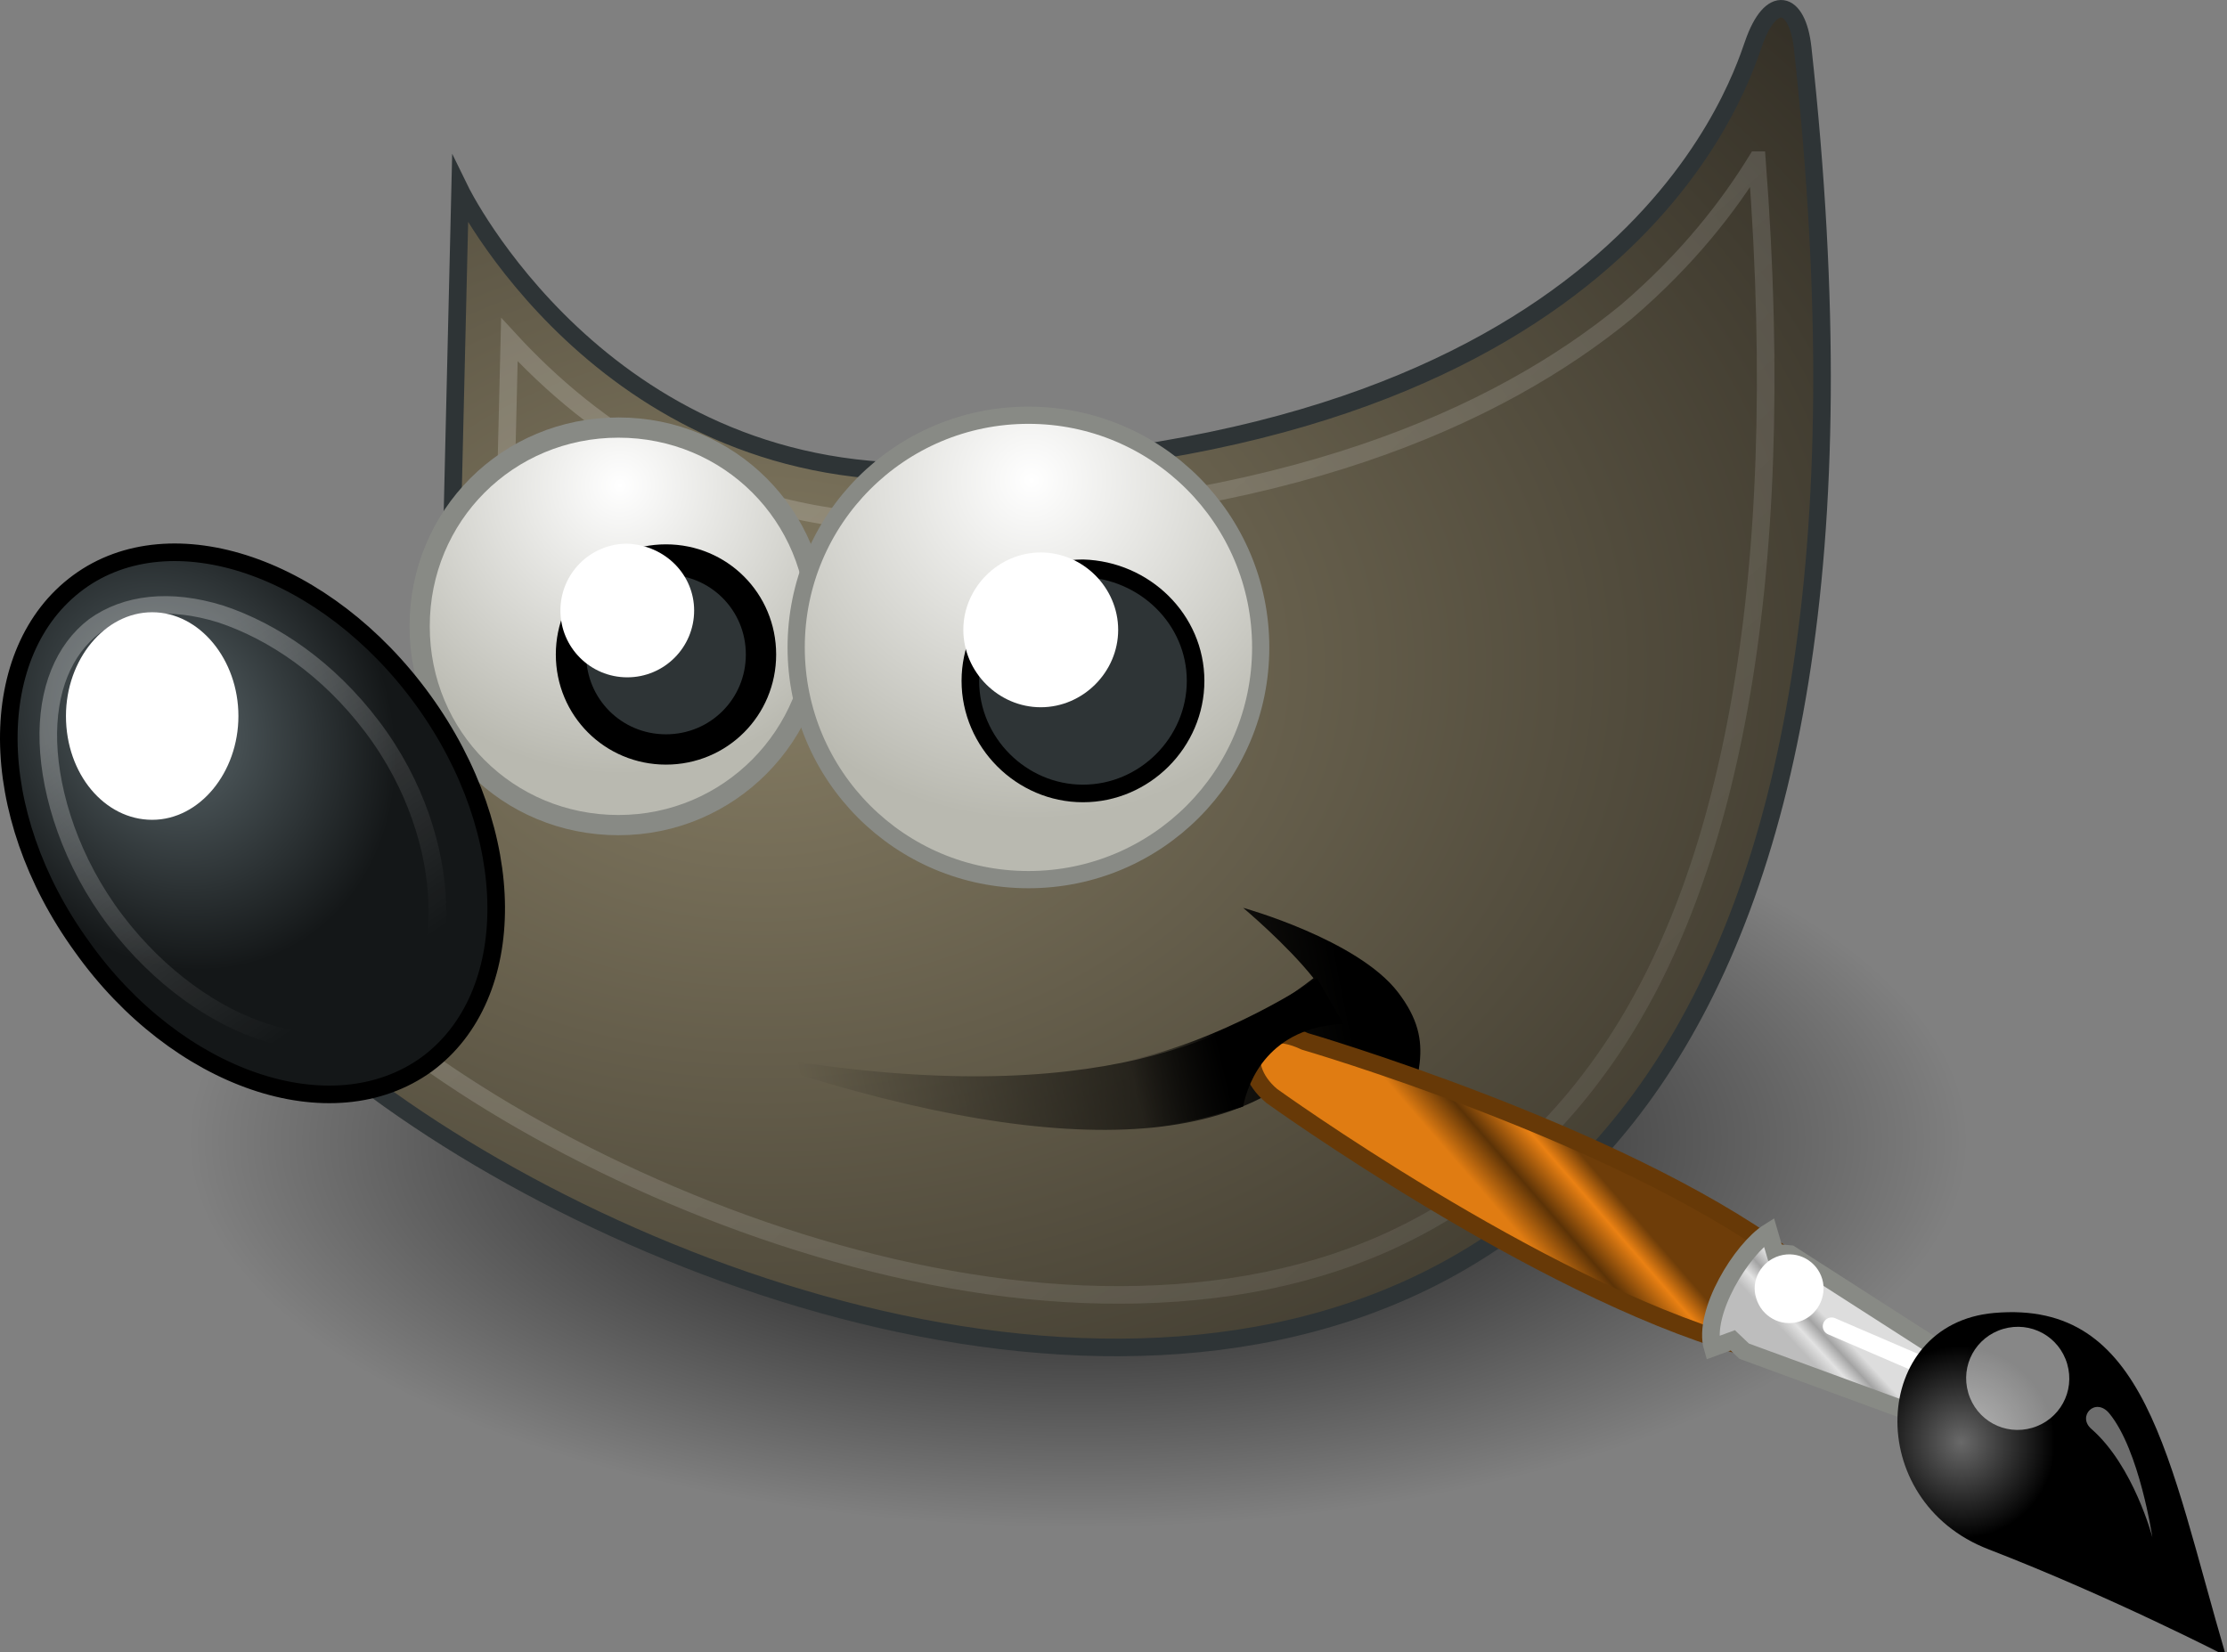<?xml version="1.0" encoding="UTF-8" standalone="no"?>
<svg
   viewBox="0 0 86.236 64"
   version="1.1"
   id="svg32"
   sodipodi:docname="gimp.svg"
   width="86.236"
   height="64"
   inkscape:version="1.4 (e7c3feb100, 2024-10-09)"
   xmlns:inkscape="http://www.inkscape.org/namespaces/inkscape"
   xmlns:sodipodi="http://sodipodi.sourceforge.net/DTD/sodipodi-0.dtd"
   xmlns="http://www.w3.org/2000/svg"
   xmlns:svg="http://www.w3.org/2000/svg">
  <rect x="0" y="0" width="86.236" height="64" fill="#808080" stroke="none"/>
  <defs
     id="defs32" />
  <sodipodi:namedview
     id="namedview32"
     pagecolor="#ffffff"
     bordercolor="#000000"
     borderopacity="0.25"
     inkscape:showpageshadow="2"
     inkscape:pageopacity="0.0"
     inkscape:pagecheckerboard="0"
     inkscape:deskcolor="#d1d1d1"
     inkscape:zoom="8.5078125"
     inkscape:cx="63.94123"
     inkscape:cy="64"
     inkscape:window-width="2560"
     inkscape:window-height="1300"
     inkscape:window-x="0"
     inkscape:window-y="0"
     inkscape:window-maximized="1"
     inkscape:current-layer="svg32" />
  <radialGradient
     id="gimp-original-a"
     cx="359.382"
     cy="134.83"
     r="50.57"
     gradientTransform="matrix(0.681,0,0,-0.296,-202.987,84.093)"
     gradientUnits="userSpaceOnUse">
    <stop
       offset="0"
       id="stop1" />
    <stop
       offset="1"
       stop-opacity="0"
       id="stop2" />
  </radialGradient>
  <path
     fill="url(#gimp-original-a)"
     d="m 76.344,44.155 c 0,8.244 -15.398,14.989 -34.476,14.989 -19.077,0 -34.476,-6.677 -34.476,-14.989 0,-8.312 15.398,-14.989 34.476,-14.989 19.077,0 34.476,6.677 34.476,14.989 z"
     id="path2"
     style="fill:url(#gimp-original-a);stroke-width:0.681" />
  <radialGradient
     id="gimp-original-b"
     cx="201.749"
     cy="230.895"
     r="53.284"
     gradientTransform="matrix(1.208,0,0,-0.884,-214.206,229.934)"
     gradientUnits="userSpaceOnUse">
    <stop
       offset="0"
       stop-color="#857C63"
       id="stop3" />
    <stop
       offset="1"
       stop-color="#221F19"
       id="stop4" />
  </radialGradient>
  <path
     fill="url(#gimp-original-b)"
     stroke="#2e3436"
     stroke-miterlimit="10"
     d="m 17.817,7.362 c 0,0 5.451,11.174 18.124,10.901 C 62.581,17.582 67.214,3.683 67.896,1.707 68.577,-0.269 69.599,0.004 69.803,1.844 78.456,80.606 9.573,46.812 7.12,33.39 20.815,29.438 17.477,21.739 17.477,21.739 Z"
     id="path4"
     style="fill:url(#gimp-original-b);stroke-width:0.681" />
  <linearGradient
     id="gimp-original-c"
     gradientUnits="userSpaceOnUse"
     x1="378.844"
     y1="204.625"
     x2="347.984"
     y2="198.502"
     gradientTransform="matrix(0.681,0,0,-0.681,-205.687,178.887)">
    <stop
       offset="0"
       id="stop5" />
    <stop
       offset="1"
       stop-opacity="0"
       id="stop6" />
  </linearGradient>
  <path
     fill="url(#gimp-original-c)"
     d="m 27.901,40.612 c 12.741,2.521 19.214,0.204 22.961,-2.725 -1.022,-1.295 -2.725,-2.725 -2.725,-2.725 0,0 4.429,1.226 5.996,3.27 1.567,2.044 0.613,3.27 0.204,5.86 -0.886,-2.248 -2.589,-3.134 -2.862,-4.02 -3.339,4.701 -11.855,4.497 -23.574,0.341 z"
     id="path6"
     style="fill:url(#gimp-original-c);stroke-width:0.681" />
  <linearGradient
     id="gimp-original-d"
     gradientUnits="userSpaceOnUse"
     x1="348.046"
     y1="240.776"
     x2="413.386"
     y2="166.604"
     gradientTransform="matrix(0.681,0,0,-0.681,-203.073,178.651)">
    <stop
       offset="0"
       stop-color="#fff"
       id="stop7" />
    <stop
       offset="1"
       stop-color="#fff"
       stop-opacity="0"
       id="stop8" />
  </linearGradient>
  <path
     opacity="0.185"
     stroke="url(#gimp-original-d)"
     stroke-miterlimit="10"
     d="m 68.032,6.204 c -1.09,1.771 -2.657,3.815 -5.042,5.86 -4.974,4.088 -13.286,7.835 -26.981,8.176 -7.972,0.204 -13.15,-3.679 -16.284,-7.086 l -0.204,8.449 c 0.273,0.818 0.818,2.657 -0.136,5.11 -0.954,2.725 -4.088,5.451 -9.402,7.563 0.477,0.954 0.954,1.976 2.385,3.339 1.908,1.908 4.633,3.952 7.835,5.791 6.405,3.679 14.717,6.609 22.484,6.745 7.767,0.136 14.853,-2.317 19.691,-9.471 4.429,-6.541 6.95,-17.579 5.655,-34.476 z"
     fill="none"
     id="path8"
     style="stroke:url(#gimp-original-d);stroke-width:0.681" />
  <radialGradient
     id="gimp-original-e"
     cx="259.173"
     cy="242.809"
     r="9.741"
     gradientTransform="matrix(1.148,0,0,-1.148,-273.522,297.547)"
     gradientUnits="userSpaceOnUse">
    <stop
       offset="0"
       stop-color="#fff"
       id="stop9" />
    <stop
       offset="1"
       stop-color="#B9B9B0"
       id="stop10" />
  </radialGradient>
  <path
     fill="url(#gimp-original-e)"
     stroke="#888a85"
     stroke-width="0.783"
     stroke-miterlimit="10"
     d="m 31.648,24.26 c 0,4.224 -3.407,7.699 -7.699,7.699 -4.292,0 -7.699,-3.407 -7.699,-7.699 0,-4.292 3.407,-7.699 7.699,-7.699 4.292,0 7.699,3.407 7.699,7.699 z"
     id="path10"
     style="fill:url(#gimp-original-e)" />
  <radialGradient
     id="gimp-original-f"
     cx="274.252"
     cy="84.308"
     r="13.387"
     gradientTransform="matrix(0.543,-0.313,-0.366,-0.634,-111.491,167.405)"
     gradientUnits="userSpaceOnUse">
    <stop
       offset="0"
       stop-color="#5B676B"
       id="stop11" />
    <stop
       offset="1"
       stop-color="#141718"
       id="stop12" />
  </radialGradient>
  <path
     fill="url(#gimp-original-f)"
     stroke="#000000"
     stroke-miterlimit="10"
     d="M 16.386,27.121 C 20.134,32.299 20.134,38.568 16.523,41.225 12.843,43.882 6.848,41.838 3.168,36.66 -0.579,31.482 -0.579,25.213 3.032,22.556 6.643,19.899 12.639,21.943 16.386,27.121 Z"
     id="path12"
     style="fill:url(#gimp-original-f);stroke-width:0.681" />
  <path
     fill="#2e3436"
     stroke="#000000"
     stroke-width="1.174"
     stroke-miterlimit="10"
     d="m 29.468,25.35 c 0,2.044 -1.635,3.679 -3.679,3.679 -2.044,0 -3.679,-1.635 -3.679,-3.679 0,-2.044 1.635,-3.679 3.679,-3.679 2.044,0 3.679,1.635 3.679,3.679 z"
     id="path13" />
  <linearGradient
     id="gimp-original-g"
     gradientUnits="userSpaceOnUse"
     x1="230.297"
     y1="47.32"
     x2="229.46"
     y2="25.884"
     gradientTransform="matrix(0.544,-0.41,-0.41,-0.544,-100.91,146.758)">
    <stop
       offset="0"
       stop-color="#fff"
       id="stop13" />
    <stop
       offset="1"
       stop-color="#fff"
       stop-opacity="0"
       id="stop14" />
  </linearGradient>
  <path
     opacity="0.281"
     stroke="url(#gimp-original-g)"
     stroke-miterlimit="10"
     d="m 3.645,24.26 c -1.158,0.886 -1.84,2.453 -1.771,4.497 0.068,2.044 0.886,4.633 2.589,6.882 1.703,2.248 3.884,3.747 5.86,4.361 1.976,0.613 3.611,0.477 4.837,-0.477 1.226,-0.886 1.84,-2.521 1.771,-4.565 -0.068,-2.044 -0.818,-4.565 -2.521,-6.813 C 12.707,25.895 10.595,24.464 8.551,23.783 6.575,23.169 4.872,23.374 3.645,24.26 Z"
     fill="none"
     id="path14"
     style="stroke:url(#gimp-original-g);stroke-width:0.681" />
  <path
     fill="#ffffff"
     d="m 9.232,27.734 c 0,2.18 -1.499,4.02 -3.339,4.02 -1.84,0 -3.339,-1.771 -3.339,-4.02 0,-2.18 1.499,-4.02 3.339,-4.02 1.84,0 3.339,1.84 3.339,4.02 z m 17.647,-4.088 c 0,1.431 -1.158,2.589 -2.589,2.589 -1.431,0 -2.589,-1.158 -2.589,-2.589 0,-1.431 1.158,-2.589 2.589,-2.589 1.499,0.068 2.589,1.226 2.589,2.589 z"
     id="path15"
     style="stroke-width:0.681" />
  <radialGradient
     id="gimp-original-h"
     cx="238.588"
     cy="244.872"
     r="9.741"
     gradientTransform="matrix(1.348,0,0,-1.348,-281.67,348.694)"
     gradientUnits="userSpaceOnUse">
    <stop
       offset="0"
       stop-color="#fff"
       id="stop15" />
    <stop
       offset="1"
       stop-color="#B9B9B0"
       id="stop16" />
  </radialGradient>
  <path
     fill="url(#gimp-original-h)"
     stroke="#888a85"
     stroke-width="0.667"
     stroke-miterlimit="10"
     d="m 48.818,25.077 c 0,4.974 -4.02,8.994 -8.994,8.994 -4.974,0 -8.994,-4.02 -8.994,-8.994 0,-4.974 4.02,-8.994 8.994,-8.994 4.974,0 8.994,4.02 8.994,8.994 z"
     id="path16"
     style="fill:url(#gimp-original-h)" />
  <path
     fill="#2e3436"
     stroke="#000000"
     stroke-miterlimit="10"
     d="m 46.297,26.372 c 0,2.385 -1.976,4.361 -4.361,4.361 -2.385,0 -4.361,-1.976 -4.361,-4.361 0,-2.385 1.976,-4.361 4.361,-4.361 2.385,0.068 4.361,1.976 4.361,4.361 z"
     id="path17"
     style="stroke-width:0.681" />
  <path
     fill="#ffffff"
     d="m 43.299,24.396 c 0,1.635 -1.363,2.998 -2.998,2.998 -1.635,0 -2.998,-1.363 -2.998,-2.998 0,-1.635 1.363,-2.998 2.998,-2.998 1.635,0 2.998,1.363 2.998,2.998 z"
     id="path18"
     style="stroke-width:0.681" />
  <g
     transform="matrix(-0.078,-0.266,0.266,-0.078,16.465,8.786)"
     id="g30">
    <linearGradient
       id="gimp-original-i"
       gradientUnits="userSpaceOnUse"
       x1="1581.422"
       y1="-398.274"
       x2="1555.752"
       y2="-420.6"
       gradientTransform="matrix(-0.115,0.39,0.39,0.115,175.179,-456.047)">
      <stop
         offset="0"
         stop-color="#6E3D09"
         id="stop18" />
      <stop
         offset=".242"
         stop-color="#EA8113"
         id="stop19" />
      <stop
         offset=".621"
         stop-color="#5C3307"
         id="stop20" />
      <stop
         offset="1"
         stop-color="#E07C12"
         id="stop21" />
    </linearGradient>
    <path
       fill="url(#gimp-original-i)"
       stroke="#673907"
       stroke-width="2.461"
       stroke-linecap="round"
       d="m -201.5,132 10.3,9.6 c 23.1,-17.7 47.4,-55.7 47.4,-55.7 5.5,-6.2 -0.3,-10.4 -6,-6.6 0,0 -36,28 -51.7,52.7 z"
       id="path21"
       style="fill:url(#gimp-original-i)" />
    <linearGradient
       id="gimp-original-j"
       gradientUnits="userSpaceOnUse"
       x1="1691.417"
       y1="-496.243"
       x2="1701.71"
       y2="-486.718"
       gradientTransform="matrix(-0.115,0.39,0.39,0.115,178.077,-459.728)">
      <stop
         offset="0"
         stop-color="#BDBDBD"
         id="stop22" />
      <stop
         offset=".333"
         stop-color="#E2E2E2"
         id="stop23" />
      <stop
         offset=".667"
         stop-color="#A3A3A3"
         id="stop24" />
      <stop
         offset="1"
         stop-color="#ddd"
         id="stop25" />
    </linearGradient>
    <path
       fill="url(#gimp-original-j)"
       stroke="#888a85"
       stroke-width="2.461"
       stroke-linecap="round"
       d="m -221.1,157.6 6.2,5.4 23.5,-20.4 0.8,-2 h 3 c -1.2,-4.3 -8.2,-12.1 -13.3,-12.1 l 0.2,3 -1.9,1.1 z"
       id="path25"
       style="fill:url(#gimp-original-j)" />
    <path
       stroke="#ffffff"
       stroke-width="2.461"
       stroke-linecap="round"
       stroke-linejoin="round"
       d="m -202.7,145.3 -12.1,14.6"
       fill="none"
       id="path26" />
    <radialGradient
       id="gimp-original-k"
       cx="958.406"
       cy="-380.262"
       r="21.002"
       gradientTransform="matrix(-0.181,0.598,0.613,0.176,183.272,-348.089)"
       gradientUnits="userSpaceOnUse">
      <stop
         offset="0"
         stop-color="#696969"
         id="stop26" />
      <stop
         offset="1"
         id="stop27" />
    </radialGradient>
    <path
       fill="url(#gimp-original-k)"
       d="m -262.4,185.2 c 28.9,0 50.9,3.4 55.1,-17.6 3.4,-17 -20,-25.1 -31.5,-10 -11.2,14.6 -23.6,27.6 -23.6,27.6 z"
       id="path27"
       style="fill:url(#gimp-original-k)" />
    <path
       opacity="0.528"
       fill="#ffffff"
       d="m -209.8,168.2 c 0,4 -3.2,7.2 -7.2,7.2 -4,0 -7.2,-3.2 -7.2,-7.2 0,-4 3.2,-7.2 7.2,-7.2 4,0 7.2,3.2 7.2,7.2 z"
       id="path28" />
    <path
       fill="#ffffff"
       d="m -191.2,141.1 c 0,2.7 -2.2,4.8 -4.8,4.8 -2.6,0 -4.8,-2.2 -4.8,-4.8 0,-2.7 2.2,-4.8 4.8,-4.8 2.6,-0.1 4.8,2.1 4.8,4.8 z"
       id="path29" />
    <linearGradient
       id="gimp-original-l"
       gradientUnits="userSpaceOnUse"
       x1="2046.356"
       y1="702.985"
       x2="2031.16"
       y2="715.537"
       gradientTransform="matrix(-0.241,0.249,0.249,0.241,95.193,-501.932)">
      <stop
         offset="0"
         stop-color="#fff"
         id="stop29" />
      <stop
         offset="1"
         stop-color="#fff"
         stop-opacity="0"
         id="stop30" />
    </linearGradient>
    <path
       opacity="0.428"
       fill="url(#gimp-original-l)"
       d="m -243.6,180 c 0,0 10.3,0.3 16.9,-3.9 2.3,-1.5 4.2,1.8 1.4,3 -6.1,2.6 -18.3,0.9 -18.3,0.9 z"
       id="path30"
       style="fill:url(#gimp-original-l)" />
  </g>
  <linearGradient
     id="gimp-original-m"
     gradientUnits="userSpaceOnUse"
     x1="367.723"
     y1="202.128"
     x2="362.641"
     y2="200.904"
     gradientTransform="matrix(0.681,0,0,-0.681,-203.073,178.651)">
    <stop
       offset="0"
       id="stop31" />
    <stop
       offset="1"
       stop-opacity="0"
       id="stop32" />
  </linearGradient>
  <path
     fill="url(#gimp-original-m)"
     d="m 41.664,43.746 c 2.793,0.273 5.383,-0.545 6.473,-0.886 0.204,-1.022 1.022,-3.066 3.884,-3.202 l -1.022,-1.771 c 0,0 -3.679,2.521 -7.699,3.27 z"
     id="path32"
     style="fill:url(#gimp-original-m);stroke-width:0.681" />
</svg>
